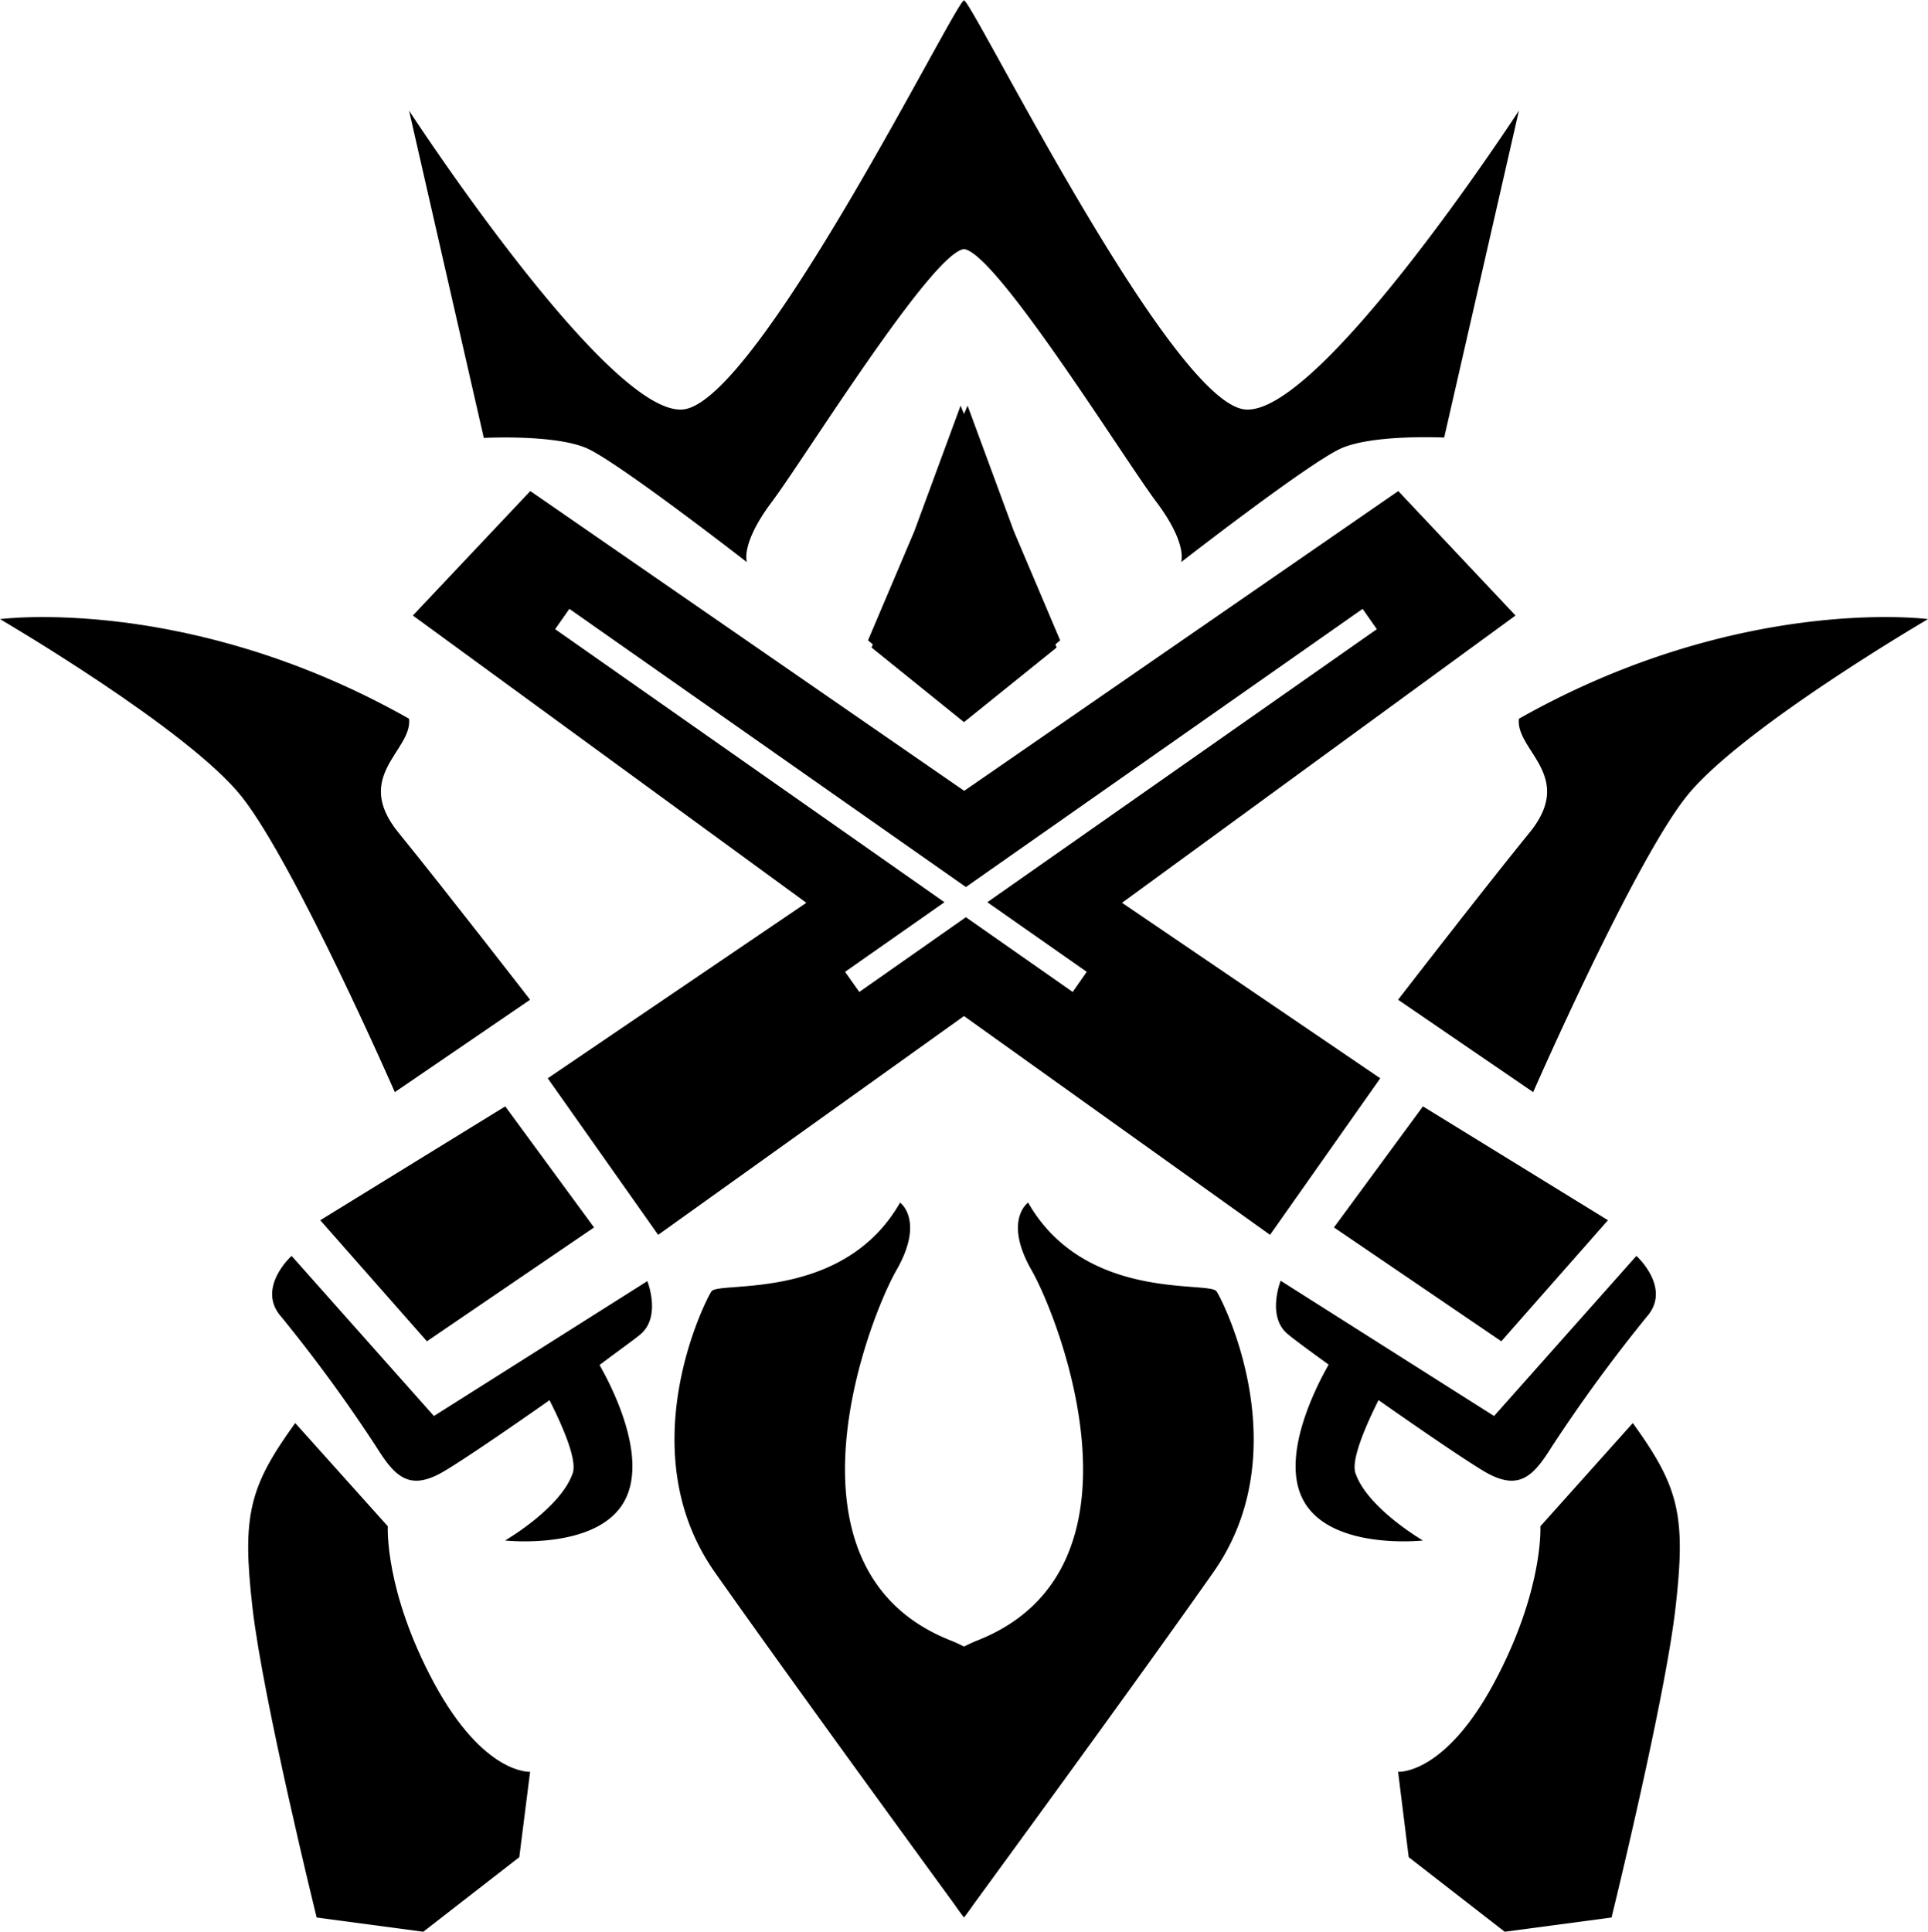 <svg viewBox="0 0 101.62 101.81" focusable="false" aria-hidden="true" class="classes-experience-1i91nb7"><path d="M268.8 243.86s-4.5-5.81-6.94-8.81.75-4.32.56-6c-11.62-6.57-21.56-5.25-21.56-5.25s9.94 5.81 12.75 9.37 8.06 15.56 8.06 15.56z" transform="translate(-240.86 -191.17)"></path><path d="m22.5 70.69 8.81-6-4.68-6.38-9.75 6 5.62 6.38z"></path><path d="M263.73 279.86c-2.62-4.88-2.43-8.25-2.43-8.25l-4.88-5.44c-2.44 3.38-2.81 4.88-2.25 9.75s3.38 16.31 3.38 16.31l5.62.75 5.06-3.93.57-4.5s-2.44.18-5.07-4.69z" transform="translate(-240.86 -191.17)"></path><path d="M53.44 28 51 21.38l-.19.44-.18-.44L48.19 28l-2.44 5.75.25.21-.06.17 4.87 3.93 4.88-3.93-.06-.17.25-.21L53.44 28z"></path><path d="M271.8 214.8c1.68.75 8.43 6 8.43 6s-.37-.94 1.32-3.19 8.43-13.13 10.12-13.31c1.69.18 8.44 11.06 10.13 13.31s1.31 3.19 1.31 3.19 6.75-5.25 8.44-6 5.43-.57 5.43-.57l3.94-17.23s-10.5 16.13-14.44 15.75-14.38-21.56-14.81-21.56-10.87 21.19-14.81 21.56S262.42 197 262.42 197l3.94 17.25s3.75-.2 5.44.55zM263.73 265.8l-7.5-8.44s-1.87 1.69-.56 3.19a80 80 0 0 1 5.06 6.93c.94 1.5 1.69 2.25 3.38 1.32.86-.48 3.27-2.12 5.58-3.74l.13-.1c.64 1.26 1.47 3.12 1.23 3.84-.62 1.85-3.57 3.56-3.57 3.56s5.07.56 6.38-2.25c1.06-2.27-.69-5.76-1.4-7 1-.75 1.84-1.35 2.15-1.61 1.12-.93.37-2.81.37-2.81zM315.86 272.36s-2.94-1.71-3.56-3.56c-.24-.72.59-2.58 1.22-3.84l.14.1c2.31 1.62 4.72 3.26 5.57 3.74 1.69.93 2.44.18 3.38-1.32a82.16 82.16 0 0 1 5.06-6.93c1.31-1.5-.56-3.19-.56-3.19l-7.5 8.44-11.25-7.13s-.75 1.88.37 2.81c.31.26 1.12.86 2.16 1.61-.72 1.26-2.47 4.75-1.41 7 1.32 2.83 6.38 2.27 6.38 2.27zM295.05 254.55s-1.32.93.18 3.56 6.57 15.75-2.81 19.5c-.26.1-.51.22-.75.34a7.39 7.39 0 0 0-.75-.34c-9.37-3.75-4.31-16.88-2.81-19.5s.19-3.56.19-3.56c-3 5.25-9.57 4.12-9.94 4.68s-4.31 8.44.19 14.82c3.84 5.45 10.7 14.86 12.61 17.48.31.45.51.7.51.7s.2-.25.51-.7c1.91-2.62 8.77-12 12.62-17.48 4.5-6.38.56-14.25.18-14.82s-6.93.57-9.93-4.68zM322.05 271.61s.18 3.37-2.44 8.25-5.06 4.69-5.06 4.69l.56 4.5 5.06 3.93 5.63-.75s2.81-11.43 3.37-16.31.19-6.37-2.25-9.75zM320.92 229.05c-.19 1.68 3 3 .56 6s-6.93 8.81-6.93 8.81l7.12 4.87s5.25-12 8.06-15.56 12.75-9.37 12.75-9.37-9.93-1.32-21.56 5.25z" transform="translate(-240.86 -191.17)"></path><path d="m84.75 64.31-9.75-6-4.69 6.38 8.82 6 5.62-6.38z"></path><path d="m300 238.75 20.74-15.14-6.18-6.56-22.88 15.8-22.87-15.8-6.19 6.56 20.74 15.14-13.63 9.25 5.82 8.25 16.12-11.53 16.13 11.53 5.81-8.25zm-2.6 4.7-5.63-3.94-5.62 3.94-.75-1.06 5.24-3.67-20.52-14.39.75-1.07 20.9 14.66 20.91-14.66.75 1.07-20.53 14.39 5.24 3.67z" transform="translate(-240.86 -191.17)"></path></svg>